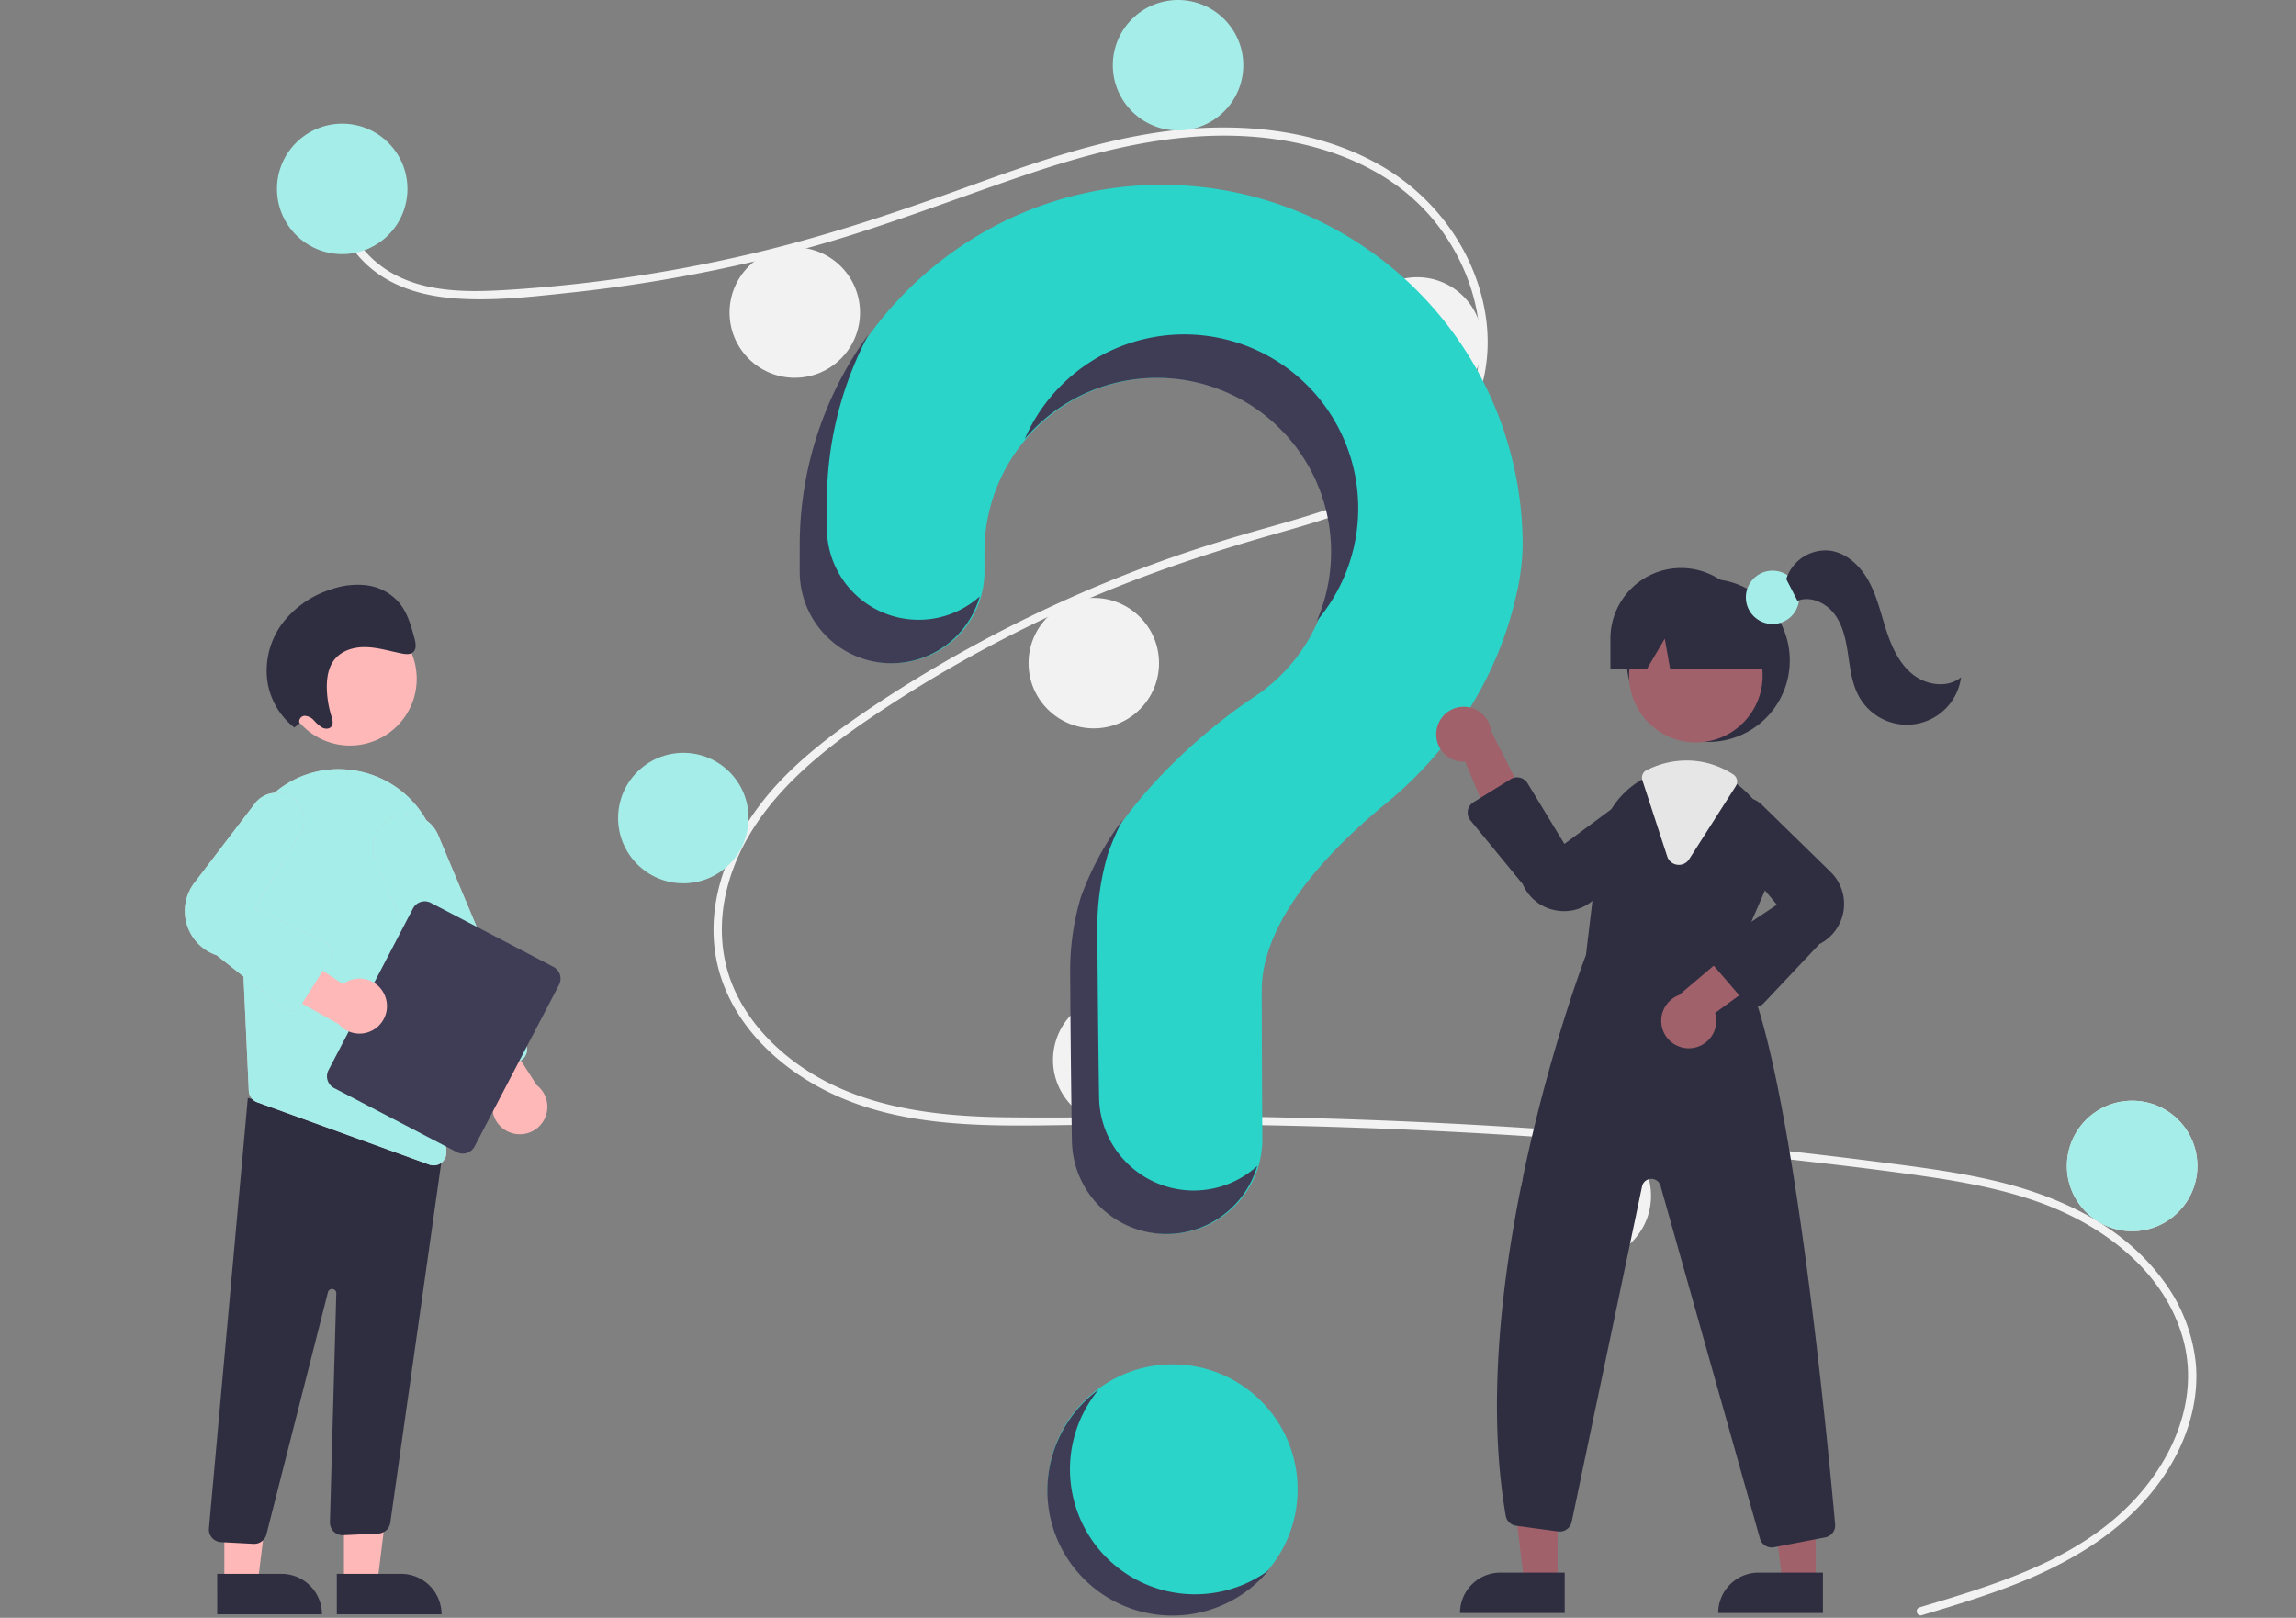 <svg xmlns="http://www.w3.org/2000/svg" xmlns:xlink="http://www.w3.org/1999/xlink" data-name="Layer 1" width="844.675" height="595.262" style=""><rect width="100%" height="100%" fill="#808080" stroke="none"/><rect id="backgroundrect" width="100%" height="100%" x="0" y="0" fill="none" stroke="none"/><g class="currentLayer" style=""><title>Layer 1</title><circle cx="431.393" cy="548" r="46" fill="#2ad4c8" id="svg_1"/><path d="M706.199,591.416 c25.735,-7.729 53.094,-15.788 73.503,-34.161 c18.238,-16.418 30.55,-41.489 22.995,-66.112 c-7.54,-24.572 -30.124,-40.956 -53.442,-49.105 c-13.225,-4.622 -27.061,-7.186 -40.891,-9.2 c-15.035,-2.19 -30.136,-3.984 -45.23,-5.71 q-91.677,-10.486 -184.044,-12.811 c-30.385,-0.765 -60.764,-0.747 -91.152,-0.306 c-27.139,0.394 -55.722,0.384 -80.899,-11.151 c-19.578,-8.97 -37.348,-25.289 -42.803,-46.734 c-6.297,-24.755 5.318,-49.964 21.98,-67.892 c8.783,-9.45 19.047,-17.404 29.636,-24.717 c11.487,-7.934 23.375,-15.306 35.521,-22.188 a494.634,494.634 0 0 1 74.767,-34.468 c12.746,-4.634 25.68,-8.633 38.728,-12.321 c11.017,-3.115 22.068,-6.234 32.716,-10.477 c20.583,-8.204 40.161,-22.1 45.395,-44.881 c4.96,-21.591 -3.403,-45.031 -18.065,-61.071 c-16.963,-18.557 -42.539,-26.692 -67.06,-28.008 c-27.528,-1.478 -54.422,5.412 -80.297,14.156 c-27.597,9.326 -54.599,20.049 -82.778,27.603 a556.958,556.958 0 0 1 -85.196,15.837 c-14.082,1.5 -28.59,3.193 -42.756,2.045 c-11.872,-0.962 -23.684,-4.454 -32.434,-12.88 c-7.503,-7.225 -11.972,-17.154 -10.435,-27.632 c0.279,-1.903 3.17,-1.094 2.893,0.798 c-1.87,12.755 6.8,24.509 17.484,30.529 c12.348,6.958 27.374,6.968 41.122,6.172 a537.825,537.825 0 0 0 88.515,-12.796 c28.593,-6.531 56.164,-15.866 83.704,-25.839 c26.156,-9.472 52.897,-18.716 80.84,-20.767 c24.246,-1.78 49.752,1.752 70.874,14.423 c18.564,11.136 32.215,29.707 36.565,51.018 c4.25,20.825 -1.636,41.785 -17.4,56.317 c-16.321,15.046 -38.701,21.479 -59.557,27.404 c-26.452,7.514 -52.337,16.298 -77.392,27.703 a485.824,485.824 0 0 0 -72.8,40.928 c-22.246,15.202 -44.201,34.331 -51.237,61.451 c-3.277,12.633 -2.672,26.032 2.812,37.965 c4.876,10.61 12.907,19.535 22.262,26.419 c22.321,16.424 50.453,19.797 77.414,20.132 c30.281,0.377 60.564,-0.645 90.855,-0.148 q92.599,1.52 184.819,11.273 q23.108,2.446 46.158,5.407 c13.822,1.776 27.69,3.541 41.278,6.695 c24.162,5.608 47.674,16.392 62.692,36.878 a61.319,61.319 0 0 1 11.947,30.446 c1.051,11.524 -1.77,23.069 -6.98,33.321 c-11.532,22.69 -33.134,37.123 -56.073,46.605 c-12.287,5.079 -25.032,8.926 -37.752,12.746 c-1.853,0.557 -2.645,-2.338 -0.798,-2.893 z" fill="#f2f2f2" id="svg_2"/><circle cx="125.893" cy="69.5" r="24" fill="#a5ede8" id="svg_3" class="" fill-opacity="1"/><circle cx="292.393" cy="115" r="24" fill="#f2f2f2" id="svg_4"/><circle cx="433.393" cy="24" r="24" fill="#a5ede8" id="svg_5" class="" fill-opacity="1"/><circle cx="521.393" cy="126" r="24" fill="#f2f2f2" id="svg_6"/><circle cx="402.393" cy="244" r="24" fill="#f2f2f2" id="svg_7"/><circle cx="251.393" cy="301" r="24" fill="#a5ede8" id="svg_8" class="" fill-opacity="1"/><circle cx="411.393" cy="390" r="24" fill="#f2f2f2" id="svg_9"/><circle cx="583.393" cy="440" r="24" fill="#f2f2f2" id="svg_10"/><circle cx="784.393" cy="429" r="24" fill="#f2f2f2" id="svg_11" class=""/><circle cx="784.393" cy="429" r="24" fill="#a5ede8" class="" id="svg_46" fill-opacity="1"/><path d="M426.465,68.003 c-71.892,0.508 -130.756,58.93 -131.777,130.816 c-0.009,0.664 -0.014,5.33 -0.013,11.434 a33.748,33.748 0 0 0 33.744,33.746 h0 a33.769,33.769 0 0 0 33.761,-33.798 c-0.003,-4.152 -0.006,-7.026 -0.006,-7.202 a64,64 0 1 1 98.52,53.879 l0.012,0.014 s-48.028,30.92 -62.671,73.335 l0.012,0.003 a94.004,94.004 0 0 0 -3.874,26.768 c0,3.725 0.219,36.321 0.643,62.778 a34.786,34.786 0 0 0 34.79,34.222 h0 a34.796,34.796 0 0 0 34.794,-35.011 c-0.147,-24.229 -0.227,-52.442 -0.227,-54.489 c0,-26.045 25.125,-51.995 45.764,-68.917 c23.766,-19.487 40.868,-46.043 47.737,-75.999 a86.762,86.762 0 0 0 2.499,-18.834 A132.75,132.75 0 0 0 426.465,68.003 z" fill="#2ad4c8" id="svg_12"/><circle cx="628.449" cy="242.996" r="30" fill="#2f2e41" id="svg_14"/><polygon points="573.012 582.129 560.753 582.129 554.92 534.841 573.015 534.841 573.012 582.129" fill="#a0616a" id="svg_15"/><path d="M551.996,578.626h23.644a0,0,0,0,1,0,0v14.887a0,0,0,0,1,0,0H537.109a0,0,0,0,1,0,0v0A14.887,14.887,0,0,1,551.996,578.626Z" fill="#2f2e41" id="svg_16"/><polygon points="668.012 582.129 655.753 582.129 649.92 534.841 668.015 534.841 668.012 582.129" fill="#a0616a" id="svg_17"/><path d="M646.996,578.626h23.644a0,0,0,0,1,0,0v14.887a0,0,0,0,1,0,0H632.109a0,0,0,0,1,0,0v0A14.887,14.887,0,0,1,646.996,578.626Z" fill="#2f2e41" id="svg_18"/><circle cx="623.89" cy="248.61" r="24.561" fill="#a0616a" id="svg_19"/><path d="M638.529,352.406 l10.99,-25.25 a31.383,31.383 0 0 0 -6.95,-35.6 a31.873,31.873 0 0 0 -3.07,-2.67 a30.935,30.935 0 0 0 -18.99,-6.57 a32.179,32.179 0 0 0 -13.4,2.98 c-0.36,0.16 -0.71,0.33 -1.07,0.5 c-0.69,0.33 -1.37,0.69 -2.03,1.06 a31.678,31.678 0 0 0 -15.7,23.88 l-4.85,40.64 c-1.22,3.19 -44.74,118.39 -29.52,206.34 a4.467,4.467 0 0 0 3.82,3.67 l15.43,2.1 a4.497,4.497 0 0 0 5.01,-3.53 l25.89,-123.41 a3.503,3.503 0 0 1 6.8,-0.23 l36.58,129.78 a4.471,4.471 0 0 0 4.31,3.28 a5.122,5.122 0 0 0 0.87,-0.08 l18.85,-3.63 a4.471,4.471 0 0 0 3.63,-4.81 C672.359,529.966 657.639,375.236 638.529,352.406 z" fill="#2f2e41" id="svg_20"/><path d="M528.439,269.05 A10.056,10.056 0 0 0 539.034,280.253 l13.729,32.992 l10.385,-15.394 l-14.629,-28.97 a10.11,10.11 0 0 0 -20.079,0.169 z" fill="#a0616a" id="svg_21"/><path d="M622.528,385.626 a10.056,10.056 0 0 0 8.427,-12.913 l28.885,-21.038 l-17.39,-6.512 l-24.764,20.977 a10.11,10.11 0 0 0 4.842,19.487 z" fill="#a0616a" id="svg_22"/><path d="M575.44,335.241 a17.057,17.057 0 0 1 -3.298,-0.325 a16.305,16.305 0 0 1 -11.948,-9.616 l-19.234,-23.453 a4.501,4.501 0 0 1 1.111,-6.681 l13.684,-8.471 a4.5,4.5 0 0 1 6.215,1.49 l13.556,22.334 L601.488,291.333 A9.721,9.721 0 0 1 612.798,306.894 l-25.912,23.637 A16.253,16.253 0 0 1 575.44,335.241 z" fill="#2f2e41" id="svg_23"/><path d="M645.59,370.513 c-0.035,0 -0.071,0 -0.106,-0.001 a4.508,4.508 0 0 1 -3.311,-1.57 l-12.166,-14.193 a4.5,4.5 0 0 1 0.92,-6.673 l22.781,-15.188 l-20.638,-24.812 a9.721,9.721 0 0 1 14.887,-12.183 l25.084,24.513 a16.525,16.525 0 0 1 -3.675,26.94 l-20.501,21.754 A4.507,4.507 0 0 1 645.59,370.513 z" fill="#2f2e41" id="svg_24"/><path d="M617.645,318.214 a4.632,4.632 0 0 1 -0.584,-0.037 a4.461,4.461 0 0 1 -3.71,-3.069 l-9.142,-28.029 a3.083,3.083 0 0 1 1.594,-3.725 l0.297,-0.14 c0.269,-0.128 0.535,-0.254 0.807,-0.375 a32.574,32.574 0 0 1 13.603,-3.023 a31.327,31.327 0 0 1 17.161,5.157 a3.13,3.13 0 0 1 0.901,4.294 L621.422,316.135 A4.455,4.455 0 0 1 617.645,318.214 z" fill="#e6e6e6" id="svg_25"/><circle cx="652.101" cy="219.786" r="9.817" fill="#a5ede8" id="svg_26" class="" fill-opacity="1"/><path d="M618.449,208.996 h0 a26,26 0 0 0 -26,26 v11 h13.529 l6.471,-11 l1.941,11 h41.059 l-11,-11 A26,26 0 0 0 618.449,208.996 z" fill="#2f2e41" id="svg_27"/><path d="M657.147,213.062 a15.15,15.15 0 0 1 16.481,-10.396 c6.256,1.046 11.202,6.075 14.149,11.691 s4.308,11.903 6.289,17.928 s4.791,12.084 9.793,15.984 s12.677,4.958 17.59,0.946 a20.118,20.118 0 0 1 -37.477,7.181 c-2.592,-4.612 -3.261,-10.017 -4.03,-15.251 s-1.767,-10.65 -4.862,-14.94 s-8.888,-7.093 -13.804,-5.139 z" fill="#2f2e41" id="svg_28"/><path d="M337.947,228.038 h0 a33.748,33.748 0 0 1 -33.744,-33.746 c-0,-6.104 0.004,-10.771 0.013,-11.434 a131.507,131.507 0 0 1 15.359,-59.909 a131.803,131.803 0 0 0 -25.359,75.909 c-0.009,0.664 -0.014,5.33 -0.013,11.434 a33.748,33.748 0 0 0 33.744,33.746 h0 A33.773,33.773 0 0 0 360.434,219.448 A33.622,33.622 0 0 1 337.947,228.038 z" fill="#3f3d56" id="svg_29"/><path d="M428.753,139.109 a64.004,64.004 0 0 1 55.659,89.413 a63.997,63.997 0 1 0 -107.426,-66.985 A63.871,63.871 0 0 1 428.753,139.109 z" fill="#3f3d56" id="svg_30"/><path d="M439.135,438.038 h0 a34.787,34.787 0 0 1 -34.79,-34.222 c-0.423,-26.456 -0.643,-59.052 -0.643,-62.778 a94.004,94.004 0 0 1 3.874,-26.768 l-0.012,-0.003 a95.069,95.069 0 0 1 5.494,-12.701 a110.047,110.047 0 0 0 -15.494,28.701 l0.012,0.003 a94.004,94.004 0 0 0 -3.874,26.768 c0,3.725 0.219,36.321 0.643,62.778 a34.787,34.787 0 0 0 34.79,34.222 h0 a34.803,34.803 0 0 0 33.402,-25.048 A34.66,34.66 0 0 1 439.135,438.038 z" fill="#3f3d56" id="svg_31"/><polygon points="126.541 582.585 138.8 582.584 144.633 535.296 126.538 535.297 126.541 582.585" fill="#ffb8b8" id="svg_32"/><path d="M765.63,2056.855 H804.161 a0,0 0 0 1 0,0 v14.887 a0,0 0 0 1 0,0 H780.517 A14.887,14.887 0 0 1 765.63,2056.855 v0 A0,0 0 0 1 765.63,2056.855 z" transform="rotate(179.997 464.054,1325.404) " fill="#2f2e41" id="svg_33"/><polygon points="82.541 582.585 94.8 582.584 100.633 535.296 82.538 535.297 82.541 582.585" fill="#ffb8b8" id="svg_34"/><path d="M633.63,2056.857 H672.161 a0,0 0 0 1 0,0 v14.887 a0,0 0 0 1 0,0 H648.517 A14.887,14.887 0 0 1 633.63,2056.857 v0 A0,0 0 0 1 633.63,2056.857 z" transform="rotate(179.997 376.054,1325.406) " fill="#2f2e41" id="svg_35"/><path d="M93.254,568.041 l-11.975,-0.63 a4.673,4.673 0 0 1 -4.419,-4.967 l14.313,-158.466 l65.911,17.786 l6.35,-1.732 L143.576,560.317 a4.696,4.696 0 0 1 -4.358,3.945 l-12.909,0.601 a4.674,4.674 0 0 1 -4.931,-4.796 l2.339,-84.196 a1.558,1.558 0 0 0 -3.083,-0.36 L98.077,564.323 a4.646,4.646 0 0 1 -4.569,3.726 C93.424,568.049 93.339,568.047 93.254,568.041 z" fill="#2f2e41" id="svg_36"/><circle cx="128.742" cy="249.759" r="24.561" fill="#ffb8b8" id="svg_37"/><path d="M87.85,321.918 l2.701,58.267 l0.976,21.199 a4.642,4.642 0 0 0 3.074,4.175 l63.336,22.943 a4.477,4.477 0 0 0 1.6,0.28 a4.644,4.644 0 0 0 4.664,-4.788 L161.603,319.228 A36.93,36.93 0 0 0 130.86,283.551 c-0.613,-0.093 -1.236,-0.187 -1.859,-0.27 a36.249,36.249 0 0 0 -29.165,9.441 a37.236,37.236 0 0 0 -11.986,29.196 z" fill="#ccc" id="svg_38" class=""/><path d="M87.85,321.918 l2.701,58.267 l0.976,21.199 a4.642,4.642 0 0 0 3.074,4.175 l63.336,22.943 a4.477,4.477 0 0 0 1.6,0.28 a4.644,4.644 0 0 0 4.664,-4.788 L161.603,319.228 A36.93,36.93 0 0 0 130.86,283.551 c-0.613,-0.093 -1.236,-0.187 -1.859,-0.27 a36.249,36.249 0 0 0 -29.165,9.441 a37.236,37.236 0 0 0 -11.986,29.196 z" fill="#a5ede8" class="" id="svg_48" fill-opacity="1"/><path d="M188.192,416.876 a10.064,10.064 0 0 1 -5.369,-15.227 l-21.478,-28.56 l18.534,-1.147 l17.554,27.297 a10.111,10.111 0 0 1 -9.242,17.637 z" fill="#ffb8b8" id="svg_39"/><path d="M173.091,396.481 a4.644,4.644 0 0 1 -2.541,-2.518 L138.192,316.868 a12.463,12.463 0 1 1 22.984,-9.647 l32.358,77.095 a4.679,4.679 0 0 1 -2.5,6.118 l-14.365,6.029 a4.642,4.642 0 0 1 -3.577,0.017 z" fill="#ccc" id="svg_40" class=""/><path d="M173.091,396.481 a4.644,4.644 0 0 1 -2.541,-2.518 L138.192,316.868 a12.463,12.463 0 1 1 22.984,-9.647 l32.358,77.095 a4.679,4.679 0 0 1 -2.5,6.118 l-14.365,6.029 a4.642,4.642 0 0 1 -3.577,0.017 z" fill="#a5ede8" class="" id="svg_49" fill-opacity="1"/><path d="M120.845,393.762 L151.925,334.253 a4.878,4.878 0 0 1 6.575,-2.063 l45.112,23.56 a4.878,4.878 0 0 1 2.063,6.575 l-31.079,59.509 a4.878,4.878 0 0 1 -6.575,2.063 L122.909,400.337 A4.878,4.878 0 0 1 120.845,393.762 z" fill="#3f3d56" id="svg_41"/><path d="M141.688,366.574 a10.064,10.064 0 0 0 -15.517,-4.46 l-29.778,-19.754 l-0.051,18.57 L124.628,376.841 a10.111,10.111 0 0 0 17.06,-10.267 z" fill="#ffb8b8" id="svg_42"/><path d="M104.038,370.75 l-24.337,-19.278 a17.163,17.163 0 0 1 -7.823,-27.135 l22.097,-28.96 a10.096,10.096 0 0 1 17.13,10.284 l-17.484,28.6 l25.694,12.187 a4.674,4.674 0 0 1 1.948,6.72 l-10.372,16.414 a4.682,4.682 0 0 1 -3.167,2.111 c-0.026,0.004 -0.051,0.008 -0.077,0.012 A4.696,4.696 0 0 1 104.038,370.75 z" fill="#ccc" id="svg_43" class=""/><path d="M104.038,370.75 l-24.337,-19.278 a17.163,17.163 0 0 1 -7.823,-27.135 l22.097,-28.96 a10.096,10.096 0 0 1 17.13,10.284 l-17.484,28.6 l25.694,12.187 a4.674,4.674 0 0 1 1.948,6.72 l-10.372,16.414 a4.682,4.682 0 0 1 -3.167,2.111 c-0.026,0.004 -0.051,0.008 -0.077,0.012 A4.696,4.696 0 0 1 104.038,370.75 z" fill="#a5ede8" class="" id="svg_47" fill-opacity="1"/><path d="M110.183,266.205 a2.135,2.135 0 0 1 1.856,-2.819 a4.93,4.93 0 0 1 3.476,1.715 a13.833,13.833 0 0 0 3.071,2.637 c1.188,0.599 2.8,0.514 3.477,-0.628 c0.636,-1.072 0.2,-2.508 -0.185,-3.753 a36.907,36.907 0 0 1 -1.63,-9.77 c-0.111,-3.7 0.411,-7.562 2.46,-10.448 c2.644,-3.725 7.371,-5.139 11.845,-5.036 s8.875,1.484 13.307,2.357 c1.53,0.301 3.328,0.456 4.352,-0.73 c1.088,-1.261 0.688,-3.301 0.226,-5.004 c-1.201,-4.417 -2.475,-8.985 -5.265,-12.552 a18.898,18.898 0 0 0 -12.061,-6.79 a28.938,28.938 0 0 0 -13.462,1.528 a36.096,36.096 0 0 0 -17.683,12.319 a29.236,29.236 0 0 0 -5.578,21.6 a26.667,26.667 0 0 0 9.886,16.855 z" fill="#2f2e41" id="svg_44"/><path d="M421.258,582.78 a45.994,45.994 0 0 1 -17.07,-71.489 a45.997,45.997 0 1 0 62.569,66.464 A45.969,45.969 0 0 1 421.258,582.78 z" fill="#3f3d56" id="svg_45"/></g></svg>